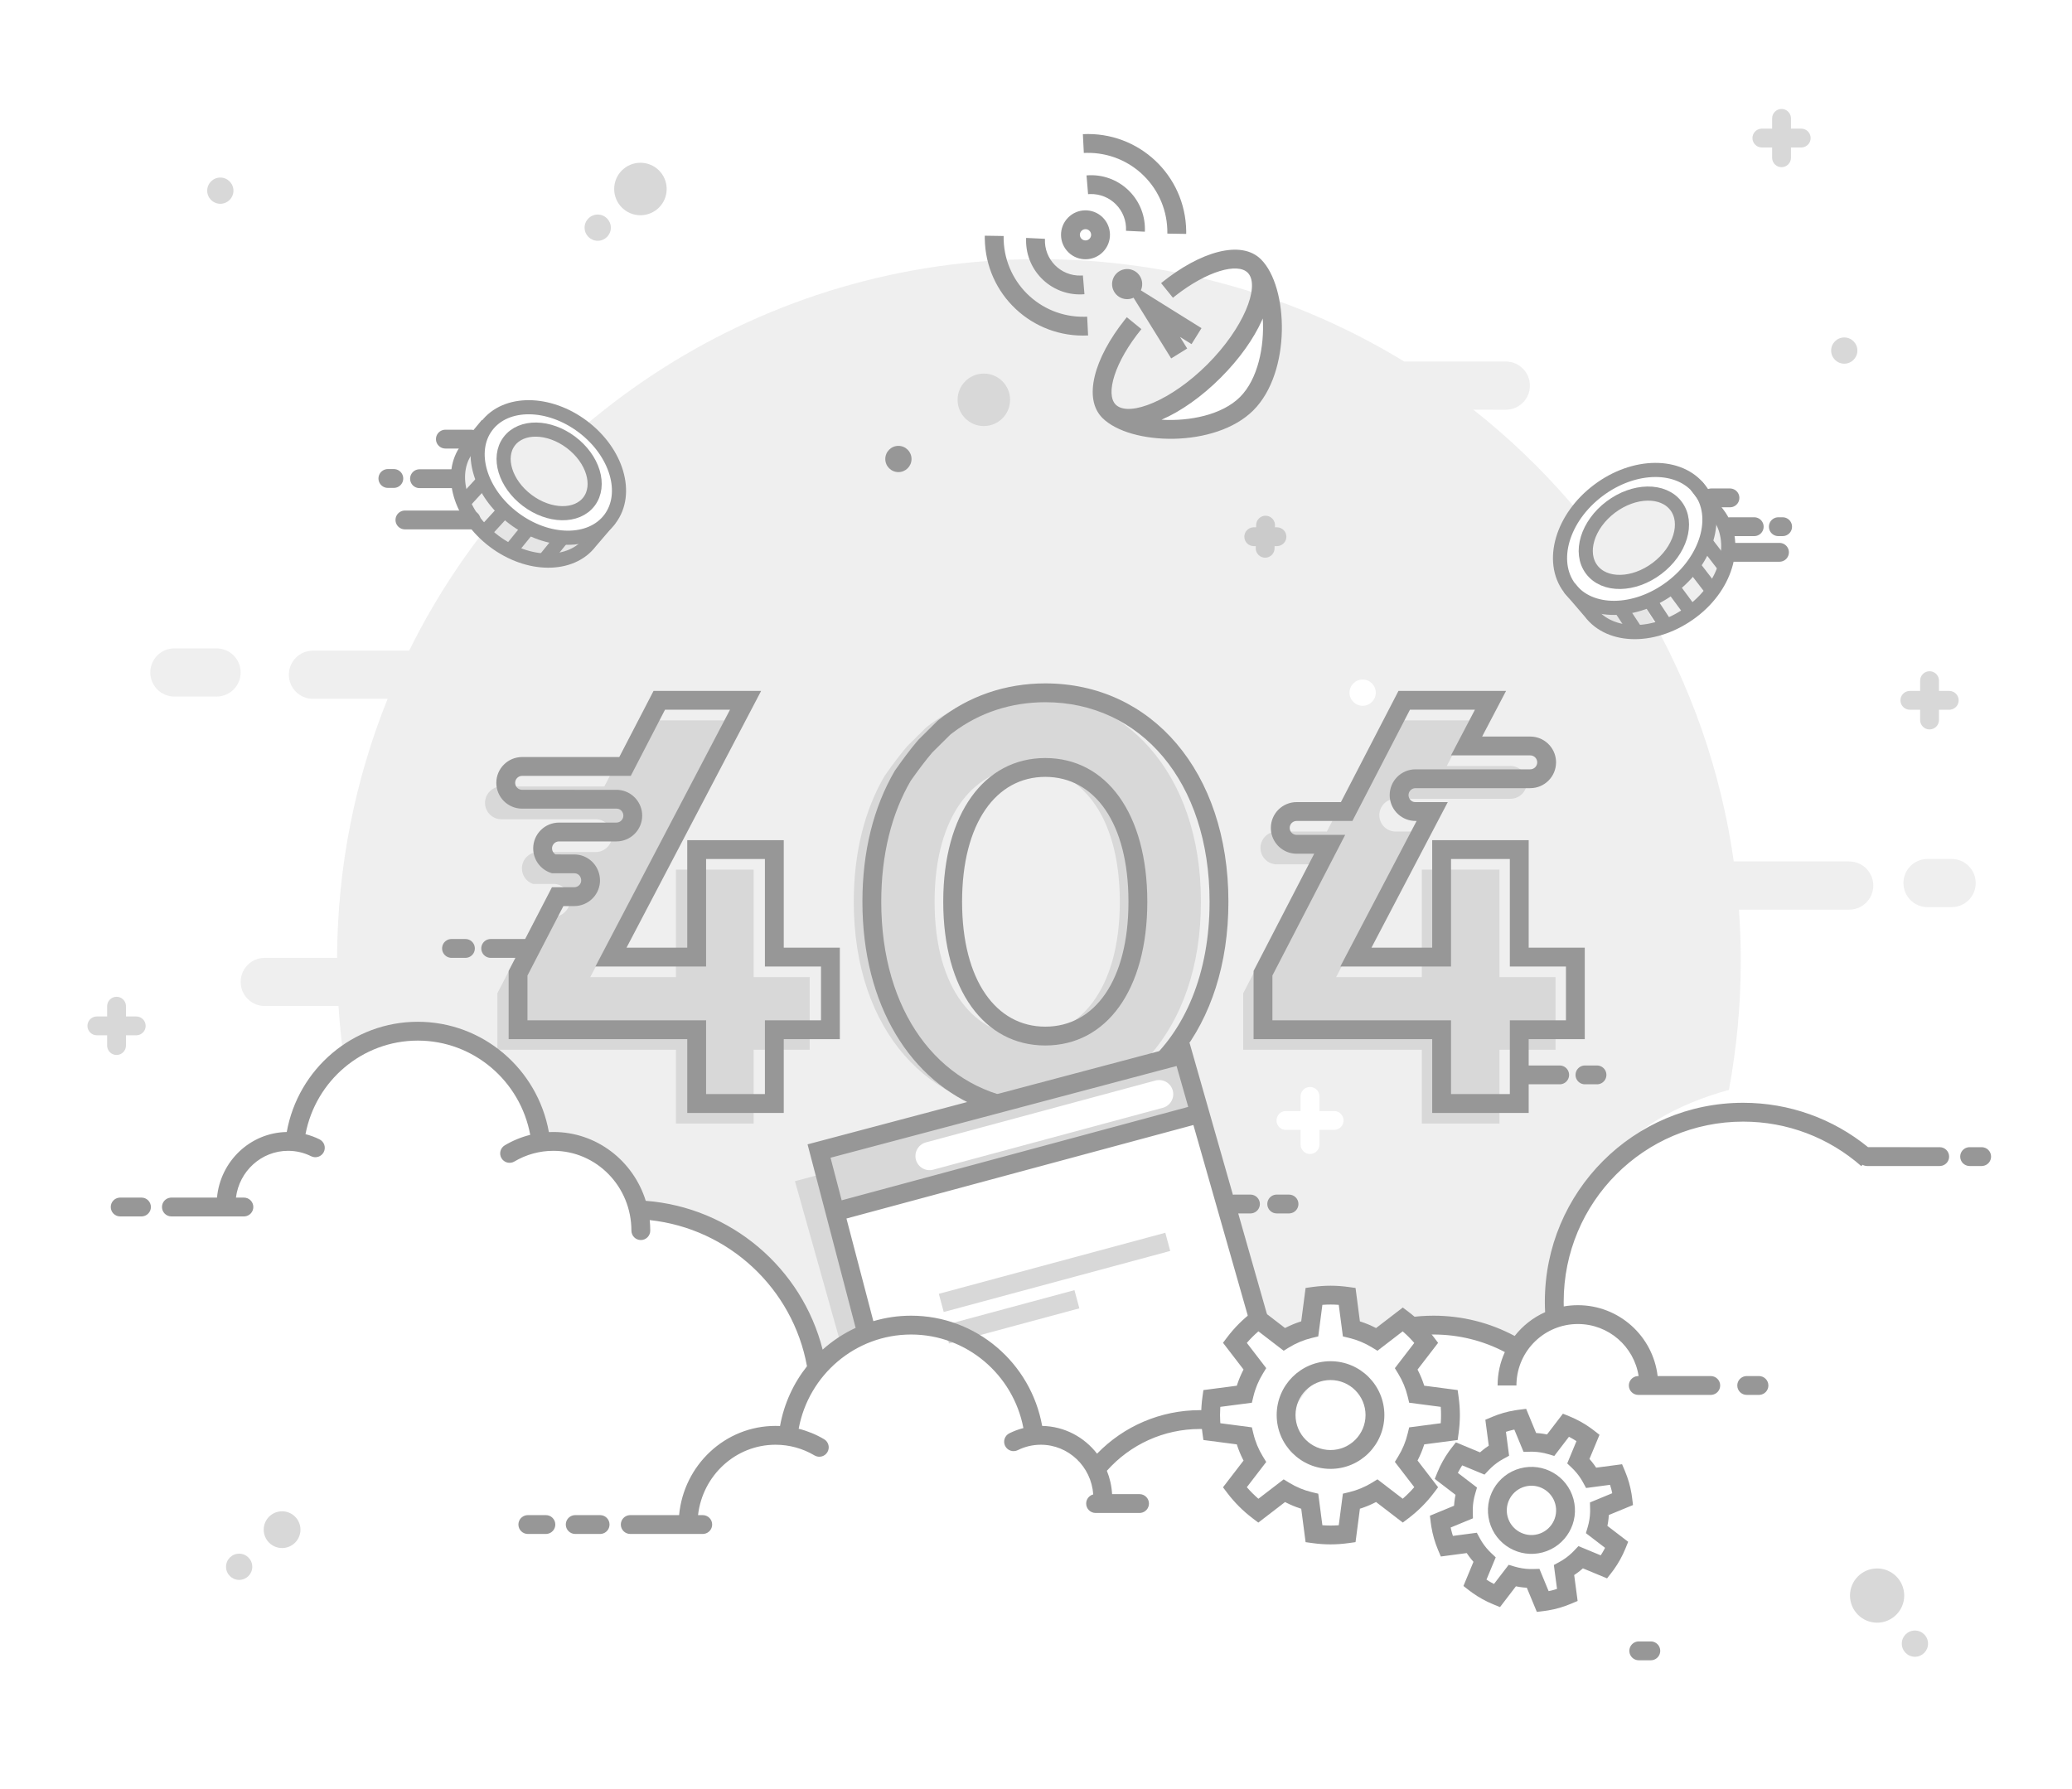 <svg width="220" height="190" viewBox="0 0 220 190" fill="none" xmlns="http://www.w3.org/2000/svg">
<rect x="0" y="0" width="220" height="190" fill="#333333" stroke="none"/>
<g clip-path="url(#clip0)">
<rect width="220" height="190" fill="white"/>
<path d="M174 175.32H175.279" stroke="#979797" stroke-width="2" stroke-linecap="round"/>
<path fill-rule="evenodd" clip-rule="evenodd" d="M110.309 27.52C124.515 27.52 137.792 31.494 149.089 38.392L159.884 38.394C161.297 38.394 162.443 39.539 162.443 40.953C162.443 42.366 161.297 43.511 159.884 43.511L156.439 43.509C171.122 55.097 181.339 72.09 184.089 91.486L196.345 91.487C197.758 91.487 198.904 92.632 198.904 94.045C198.904 95.458 197.758 96.604 196.345 96.604L184.636 96.604C184.765 98.399 184.831 100.213 184.831 102.041C184.831 106.723 184.399 111.305 183.573 115.747C177.839 117.326 173.582 119.903 170.803 123.478C168.109 126.945 166.217 132.107 165.128 138.963L165.028 139.611L161.011 143.373C155.885 140.493 150.907 140.061 146.077 142.076C141.246 144.091 137.723 147.87 135.509 153.412C132.043 151.262 128.766 150.378 125.678 150.758C122.591 151.139 119.473 152.811 116.327 155.775C115.485 154.564 114.437 153.635 113.182 152.988C111.928 152.34 110.816 152.155 109.846 152.431C108.148 146.373 105.215 142.722 101.047 141.477C96.88 140.233 92.186 141.542 86.964 145.405C86.085 140.621 84 136.771 80.71 133.857C77.419 130.943 73.197 129.206 68.042 128.645C67.427 126.406 66.227 124.673 64.442 123.446C62.657 122.22 60.253 121.477 57.229 121.217C55.232 115.37 52.587 111.726 49.294 110.283C46 108.84 41.762 109.729 36.581 112.951C36.285 110.939 36.071 108.901 35.94 106.839L28.112 106.839C26.699 106.839 25.553 105.693 25.553 104.28C25.553 102.867 26.699 101.721 28.112 101.721L35.788 101.721C35.829 92 37.731 82.719 41.157 74.215L33.229 74.216C31.816 74.216 30.67 73.07 30.67 71.657C30.67 70.244 31.816 69.098 33.229 69.098L43.446 69.097C55.607 44.464 80.979 27.52 110.309 27.52ZM207.22 91.222C208.633 91.222 209.778 92.368 209.778 93.781C209.778 95.194 208.633 96.339 207.22 96.339H204.661C203.248 96.339 202.102 95.194 202.102 93.781C202.102 92.368 203.248 91.222 204.661 91.222H207.22ZM22.994 68.856C24.407 68.856 25.553 70.001 25.553 71.415C25.553 72.828 24.407 73.973 22.994 73.973H18.517C17.104 73.973 15.958 72.828 15.958 71.415C15.958 70.001 17.104 68.856 18.517 68.856H22.994Z" fill="#D8D8D8" fill-opacity="0.4"/>
<path opacity="0.405" d="M134.391 54.77C134.904 54.779 135.32 55.172 135.369 55.67L135.374 55.787L135.369 55.998L135.585 55.998C136.137 55.998 136.585 56.446 136.585 56.998C136.585 57.511 136.199 57.934 135.701 57.992L135.585 57.998L135.334 57.998L135.331 58.245C135.321 58.797 134.866 59.237 134.313 59.227C133.801 59.218 133.385 58.825 133.336 58.327L133.331 58.21L133.334 57.998L133.12 57.998C132.568 57.998 132.12 57.551 132.12 56.998C132.12 56.486 132.506 56.063 133.003 56.005L133.12 55.998L133.369 55.998L133.374 55.752C133.384 55.2 133.839 54.76 134.391 54.77Z" fill="#979797"/>
<path fill-rule="evenodd" clip-rule="evenodd" d="M89.338 142.967L84.405 125.44L87.692 124.568L92.059 141.691L89.338 142.967Z" fill="#D8D8D8"/>
<path d="M95.391 50.138C96.16 50.138 96.784 49.514 96.784 48.745C96.784 47.975 96.16 47.352 95.391 47.352C94.622 47.352 93.998 47.975 93.998 48.745C93.998 49.514 94.622 50.138 95.391 50.138Z" fill="#979797"/>
<path fill-rule="evenodd" clip-rule="evenodd" d="M63.465 22.785C64.234 22.785 64.858 23.409 64.858 24.179C64.858 24.948 64.234 25.572 63.465 25.572C62.695 25.572 62.071 24.948 62.071 24.179C62.071 23.409 62.695 22.785 63.465 22.785ZM67.999 17.285C69.539 17.285 70.786 18.533 70.786 20.072C70.786 21.611 69.539 22.859 67.999 22.859C66.46 22.859 65.213 21.611 65.213 20.072C65.213 18.533 66.46 17.285 67.999 17.285Z" fill="#D8D8D8"/>
<path d="M195.82 38.624C196.589 38.624 197.213 38 197.213 37.231C197.213 36.462 196.589 35.838 195.82 35.838C195.05 35.838 194.427 36.462 194.427 37.231C194.427 38 195.05 38.624 195.82 38.624Z" fill="#D8D8D8"/>
<path d="M144.683 74.954C145.452 74.954 146.076 74.33 146.076 73.561C146.076 72.792 145.452 72.168 144.683 72.168C143.914 72.168 143.29 72.792 143.29 73.561C143.29 74.33 143.914 74.954 144.683 74.954Z" fill="white"/>
<path d="M76.965 76.499L62.672 103.771H71.773V92.355H80.019V103.771H85.974V111.485H80.019V119.321H71.773V111.485H52.808V105.486L57.016 97.35L58.77 97.351C59.684 97.351 60.433 96.648 60.505 95.754L60.511 95.611C60.511 94.65 59.732 93.87 58.77 93.87L56.582 93.871C55.903 93.633 55.416 92.987 55.416 92.227C55.416 91.266 56.195 90.487 57.157 90.487H63.248C64.209 90.487 64.989 89.707 64.989 88.746C64.989 87.785 64.209 87.006 63.248 87.006H53.24C52.279 87.006 51.5 86.227 51.5 85.265C51.5 84.304 52.279 83.525 53.24 83.525L64.168 83.524L67.803 76.499H76.965ZM109.066 73.576C119.266 73.576 127.511 81.902 127.511 95.767C127.511 109.633 119.266 117.958 109.066 117.958C98.835 117.958 90.651 109.633 90.651 95.767C90.651 90.453 91.853 85.953 93.911 82.424C94.82 81.124 95.619 80.072 96.308 79.267L98.324 77.265C101.34 74.862 105.045 73.576 109.066 73.576ZM109.066 81.504C103.599 81.504 99.232 86.401 99.232 95.767C99.232 105.133 103.599 110.031 109.066 110.031C114.563 110.031 118.899 105.133 118.899 95.767C118.899 86.401 114.563 81.504 109.066 81.504ZM148.192 84.83C147.231 84.83 146.452 85.609 146.452 86.571C146.452 87.532 147.231 88.311 148.192 88.311L149.967 88.31L141.864 103.771H150.965V92.355H159.21V103.771H165.165V111.485H159.21V119.321H150.965V111.485H132V105.486L139.083 91.791L135.574 91.792C134.613 91.792 133.834 91.013 133.834 90.052C133.834 89.09 134.613 88.311 135.574 88.311L140.884 88.31L143.12 83.99L146.995 76.499H156.156L153.615 81.348L160.376 81.349C161.337 81.349 162.116 82.129 162.116 83.09C162.116 84.051 161.337 84.83 160.376 84.83H148.192Z" fill="#D8D8D8"/>
<path d="M104.461 45.248C106 45.248 107.248 44 107.248 42.461C107.248 40.922 106 39.674 104.461 39.674C102.922 39.674 101.674 40.922 101.674 42.461C101.674 44 102.922 45.248 104.461 45.248Z" fill="#D8D8D8"/>
<path d="M83.37 140.332C83.922 140.332 84.37 139.884 84.37 139.332C84.37 138.78 83.922 138.332 83.37 138.332C82.818 138.332 82.37 138.78 82.37 139.332C82.37 139.884 82.818 140.332 83.37 140.332Z" fill="white"/>
<path d="M199.307 172.328C200.897 172.328 202.186 171.039 202.186 169.449C202.186 167.859 200.897 166.57 199.307 166.57C197.717 166.57 196.428 167.859 196.428 169.449C196.428 171.039 197.717 172.328 199.307 172.328Z" fill="#D8D8D8"/>
<path d="M139.095 116.436V121.553" stroke="white" stroke-width="2" stroke-linecap="round"/>
<path d="M141.654 118.994H136.537" stroke="white" stroke-width="2" stroke-linecap="round"/>
<path d="M12.375 105.858C12.888 105.858 13.311 106.244 13.369 106.741L13.375 106.858L13.375 107.948L14.466 107.948C15.018 107.948 15.466 108.396 15.466 108.948C15.466 109.461 15.079 109.884 14.582 109.941L14.466 109.948L13.375 109.948L13.375 111.038C13.375 111.591 12.928 112.038 12.375 112.038C11.863 112.038 11.44 111.652 11.382 111.155L11.375 111.038L11.375 109.948L10.285 109.948C9.733 109.948 9.285 109.5 9.285 108.948C9.285 108.435 9.671 108.013 10.168 107.955L10.285 107.948L11.375 107.948L11.375 106.858C11.375 106.306 11.823 105.858 12.375 105.858ZM189.161 11.572C189.674 11.572 190.097 11.958 190.154 12.456L190.161 12.572L190.161 13.662L191.251 13.662C191.804 13.662 192.251 14.11 192.251 14.662C192.251 15.175 191.865 15.598 191.368 15.656L191.251 15.662L190.161 15.662L190.161 16.753C190.161 17.305 189.713 17.753 189.161 17.753C188.648 17.753 188.226 17.367 188.168 16.869L188.161 16.753L188.161 15.662L187.071 15.662C186.519 15.662 186.071 15.215 186.071 14.662C186.071 14.15 186.457 13.727 186.954 13.669L187.071 13.662L188.161 13.662L188.161 12.572C188.161 12.02 188.609 11.572 189.161 11.572Z" fill="#D8D8D8"/>
<path d="M54.386 125.678V130.137" stroke="white" stroke-width="2" stroke-linecap="round"/>
<path d="M56.616 127.908H52.157" stroke="white" stroke-width="2" stroke-linecap="round"/>
<path d="M52.099 100.723H55.813" stroke="#979797" stroke-width="2" stroke-linecap="round"/>
<path d="M161.889 114.154H165.603" stroke="#979797" stroke-width="2" stroke-linecap="round"/>
<path d="M168.286 114.154H169.565" stroke="#979797" stroke-width="2" stroke-linecap="round"/>
<path d="M47.941 100.723H49.417" stroke="#979797" stroke-width="2" stroke-linecap="round"/>
<path fill-rule="evenodd" clip-rule="evenodd" d="M94.142 149.645L86.964 122.243L125.618 111.992L136.676 150.76C136.26 152.553 135.73 153.297 135.085 152.989C130.411 150.76 119.922 152.835 117.092 155.776C113.874 159.121 106.224 157.077 94.142 149.645Z" fill="white"/>
<path fill-rule="evenodd" clip-rule="evenodd" d="M88.858 128.646L127.187 118.312L125.618 111.992L86.964 122.242L88.858 128.646Z" fill="#D8D8D8"/>
<path d="M98.698 122.772L123.072 116.201" stroke="white" stroke-width="3" stroke-linecap="round"/>
<path d="M99.942 138.369L123.991 131.885" stroke="#D8D8D8" stroke-width="2"/>
<path d="M100.499 141.712L114.343 137.98" stroke="#D8D8D8" stroke-width="2"/>
<path d="M91.452 125.677C92.068 125.677 92.567 125.178 92.567 124.562C92.567 123.946 92.068 123.447 91.452 123.447C90.836 123.447 90.337 123.946 90.337 124.562C90.337 125.178 90.836 125.677 91.452 125.677Z" fill="#D8D8D8"/>
<path d="M94.797 125.121C95.412 125.121 95.912 124.621 95.912 124.006C95.912 123.39 95.412 122.891 94.797 122.891C94.181 122.891 93.682 123.39 93.682 124.006C93.682 124.621 94.181 125.121 94.797 125.121Z" fill="#D8D8D8"/>
<path fill-rule="evenodd" clip-rule="evenodd" d="M177.448 62.376C181.269 59.496 182.632 54.859 180.491 52.018C178.35 49.178 173.517 49.209 169.696 52.089C165.875 54.968 164.512 59.605 166.653 62.446C168.793 65.287 173.626 65.255 177.448 62.376Z" fill="white"/>
<path d="M183.682 52.875H181.706" stroke="#979797" stroke-width="2" stroke-linecap="round"/>
<path d="M188.941 58.656H183.859" stroke="#979797" stroke-width="2" stroke-linecap="round"/>
<path d="M189.274 55.935H188.818" stroke="#979797" stroke-width="2" stroke-linecap="round"/>
<path d="M186.259 55.935H183.7" stroke="#979797" stroke-width="2" stroke-linecap="round"/>
<path fill-rule="evenodd" clip-rule="evenodd" d="M182.251 54.619C184.829 57.713 184.217 60.991 180.415 64.455C178.332 66.352 176.103 66.943 174.678 67.118C172.125 67.433 170.08 66.655 168.544 64.784C172.457 65.063 175.72 63.985 178.332 61.548C180.944 59.112 182.251 56.803 182.251 54.619Z" fill="#D8D8D8" fill-opacity="0.4"/>
<path fill-rule="evenodd" clip-rule="evenodd" d="M175.935 60.368C178.409 58.503 179.315 55.533 177.959 53.734C176.604 51.934 173.499 51.987 171.024 53.852C168.55 55.716 167.644 58.686 169 60.485C170.356 62.285 173.461 62.232 175.935 60.368Z" fill="#D8D8D8" fill-opacity="0.4"/>
<path d="M166.652 62.447L168.857 65.019C170.997 67.86 175.83 67.829 179.652 64.949C183.473 62.069 184.562 57.46 182.421 54.619L180.106 51.568" stroke="#979797" stroke-width="1.5"/>
<path fill-rule="evenodd" clip-rule="evenodd" d="M177.448 62.376C181.269 59.496 182.632 54.859 180.491 52.018C178.35 49.178 173.517 49.209 169.696 52.089C165.875 54.968 164.512 59.605 166.653 62.446C168.793 65.287 173.626 65.255 177.448 62.376Z" stroke="#979797" stroke-width="1.5"/>
<path fill-rule="evenodd" clip-rule="evenodd" d="M175.935 60.368C178.409 58.503 179.315 55.533 177.959 53.734C176.604 51.934 173.499 51.987 171.024 53.852C168.55 55.716 167.644 58.686 169 60.485C170.356 62.285 173.461 62.232 175.935 60.368Z" stroke="#979797" stroke-width="1.5"/>
<path d="M172.052 64.566L173.572 66.872" stroke="#979797" stroke-width="1.5"/>
<path d="M175.251 63.928L176.771 66.235" stroke="#979797" stroke-width="1.5"/>
<path d="M177.809 62.648L179.467 64.888" stroke="#979797" stroke-width="1.5"/>
<path d="M179.862 60.19L181.781 62.684" stroke="#979797" stroke-width="1.5"/>
<path d="M181.143 57.631L183.062 60.125" stroke="#979797" stroke-width="1.5"/>
<path fill-rule="evenodd" clip-rule="evenodd" d="M50.007 47.705C47.567 50.632 48.147 53.734 51.744 57.012C53.715 58.807 55.824 59.366 57.172 59.532C59.588 59.83 61.523 59.094 62.977 57.324C59.274 57.587 56.187 56.567 53.715 54.262C51.243 51.956 50.007 49.771 50.007 47.705Z" fill="#D8D8D8" fill-opacity="0.4"/>
<path d="M64.766 55.11L62.68 57.544C60.655 60.232 56.082 60.203 52.466 57.478C48.85 54.753 47.561 50.365 49.586 47.677L51.744 45.073" stroke="#979797" stroke-width="1.5"/>
<path d="M54.551 55.044C50.935 52.319 49.646 47.932 51.672 45.244C53.697 42.556 58.27 42.586 61.886 45.31C65.502 48.035 66.792 52.423 64.766 55.111C62.741 57.799 58.167 57.769 54.551 55.044Z" fill="white"/>
<path d="M54.551 55.044C50.935 52.319 49.646 47.932 51.672 45.244C53.697 42.556 58.27 42.586 61.886 45.31C65.502 48.035 66.792 52.423 64.766 55.111C62.741 57.799 58.167 57.769 54.551 55.044Z" stroke="#979797" stroke-width="1.5"/>
<path d="M55.983 53.145C53.642 51.381 52.784 48.57 54.067 46.868C55.35 45.165 58.288 45.215 60.629 46.979C62.97 48.744 63.828 51.554 62.545 53.257C61.262 54.959 58.324 54.909 55.983 53.145Z" fill="#D8D8D8" fill-opacity="0.4"/>
<path d="M55.983 53.145C53.642 51.381 52.784 48.57 54.067 46.868C55.35 45.165 58.288 45.215 60.629 46.979C62.97 48.744 63.828 51.554 62.545 53.257C61.262 54.959 58.324 54.909 55.983 53.145Z" stroke="#979797" stroke-width="1.5"/>
<path d="M50.022 46.635H47.289" stroke="#979797" stroke-width="2" stroke-linecap="round"/>
<path d="M50.021 55.219H42.993" stroke="#979797" stroke-width="2" stroke-linecap="round"/>
<path d="M41.815 50.815H41.184" stroke="#979797" stroke-width="2" stroke-linecap="round"/>
<path d="M48.082 50.838H44.543" stroke="#979797" stroke-width="2" stroke-linecap="round"/>
<path d="M51.249 51.16L49.456 53.116" stroke="#979797" stroke-width="1.5"/>
<path d="M53.412 54.377L51.619 56.333" stroke="#979797" stroke-width="1.5"/>
<path d="M56.067 56.147L54.098 58.58" stroke="#979797" stroke-width="1.5"/>
<path d="M59.782 57.031L57.812 59.464" stroke="#979797" stroke-width="1.5"/>
<path fill-rule="evenodd" clip-rule="evenodd" d="M139.518 137.666C140.706 137.502 141.838 137.501 143.036 137.667L143.487 141.117C144.456 141.351 145.363 141.732 146.19 142.239L148.949 140.118C149.888 140.829 150.726 141.667 151.437 142.606L149.315 145.367C149.82 146.192 150.202 147.1 150.434 148.067L153.884 148.519C154.052 149.735 154.046 150.867 153.884 152.038L150.434 152.489C150.202 153.457 149.82 154.364 149.315 155.19L151.437 157.95C150.726 158.89 149.888 159.728 148.949 160.439L146.189 158.318C145.363 158.824 144.455 159.206 143.487 159.439L143.036 162.889C141.837 163.055 140.706 163.054 139.518 162.89L139.067 159.442C138.097 159.209 137.187 158.827 136.36 158.321L133.6 160.442C132.64 159.717 131.794 158.857 131.112 157.956L133.233 155.197C132.726 154.369 132.343 153.459 132.109 152.488L128.66 152.037C128.494 150.834 128.506 149.639 128.66 148.52L132.109 148.069C132.343 147.098 132.726 146.188 133.233 145.36L131.112 142.601C131.839 141.641 132.699 140.796 133.6 140.114L136.36 142.236C137.187 141.729 138.097 141.347 139.067 141.114L139.518 137.666ZM141.272 145.561C138.667 145.561 136.555 147.673 136.555 150.278C136.555 152.883 138.667 154.995 141.272 154.995C143.877 154.995 145.989 152.883 145.989 150.278C145.989 147.673 143.877 145.561 141.272 145.561Z" fill="white"/>
<path d="M139.381 136.675C140.665 136.499 141.888 136.499 143.173 136.677L143.928 136.781L144.392 140.332L144.506 140.367C145.022 140.535 145.522 140.743 146.004 140.989L146.103 141.043L148.944 138.86L149.553 139.32C150.566 140.087 151.469 140.99 152.234 142.003L152.694 142.611L150.51 145.451L150.564 145.553C150.81 146.034 151.017 146.535 151.185 147.05L151.219 147.161L154.77 147.626L154.874 148.382C155.053 149.672 155.051 150.896 154.874 152.175L154.77 152.93L151.219 153.394L151.185 153.507C151.017 154.022 150.81 154.522 150.564 155.004L150.51 155.104L152.694 157.945L152.234 158.553C151.469 159.566 150.566 160.469 149.553 161.236L148.944 161.696L146.104 159.513L146.004 159.567C145.522 159.813 145.022 160.021 144.506 160.189L144.392 160.223L143.928 163.775L143.173 163.88C141.888 164.058 140.665 164.058 139.381 163.881L138.625 163.777L138.161 160.227L138.048 160.193C137.531 160.025 137.03 159.817 136.548 159.571L136.445 159.516L133.605 161.7L132.997 161.24C131.985 160.475 131.069 159.555 130.315 158.56L129.855 157.951L132.037 155.111L131.983 155.009C131.736 154.526 131.528 154.025 131.359 153.508L131.324 153.393L127.774 152.929L127.67 152.174C127.495 150.91 127.498 149.624 127.67 148.383L127.774 147.627L131.324 147.162L131.359 147.049C131.528 146.532 131.736 146.03 131.983 145.547L132.037 145.444L129.855 142.605L130.315 141.997C131.081 140.985 132.001 140.07 132.997 139.317L133.605 138.857L136.445 141.039L136.547 140.985C137.03 140.739 137.531 140.532 138.048 140.364L138.161 140.329L138.625 136.78L139.381 136.675ZM142.081 138.572C141.542 138.534 141.01 138.533 140.471 138.571L140.407 138.576L139.969 141.926L139.3 142.087C138.444 142.292 137.63 142.63 136.882 143.088L136.296 143.447L133.615 141.387L133.578 141.42C133.17 141.775 132.783 142.161 132.424 142.572L132.386 142.616L134.445 145.296L134.086 145.883C133.627 146.631 133.288 147.445 133.082 148.302L132.921 148.971L129.573 149.408L129.561 149.575C129.533 150.037 129.533 150.504 129.56 150.97L129.574 151.147L132.921 151.586L133.082 152.254C133.288 153.111 133.627 153.925 134.086 154.674L134.445 155.26L132.386 157.94L132.418 157.977C132.773 158.385 133.16 158.772 133.57 159.13L133.615 159.168L136.296 157.109L136.882 157.468C137.631 157.926 138.444 158.264 139.3 158.47L139.969 158.63L140.407 161.979L140.471 161.985C141.01 162.023 141.542 162.023 142.081 161.985L142.146 161.978L142.585 158.628L143.253 158.467C144.108 158.261 144.92 157.923 145.667 157.465L146.253 157.105L148.933 159.164L148.977 159.128C149.386 158.772 149.77 158.387 150.126 157.979L150.163 157.934L148.103 155.254L148.462 154.668C148.919 153.921 149.257 153.11 149.462 152.255L149.623 151.587L152.972 151.148L152.979 151.087C153.017 150.548 153.017 150.017 152.979 149.476L152.972 149.407L149.623 148.97L149.462 148.301C149.257 147.447 148.919 146.636 148.462 145.889L148.103 145.302L150.163 142.621L150.126 142.578C149.77 142.169 149.386 141.785 148.977 141.428L148.933 141.391L146.254 143.451L145.667 143.091C144.92 142.634 144.108 142.295 143.253 142.089L142.585 141.928L142.146 138.577L142.081 138.572ZM141.272 144.561C144.429 144.561 146.989 147.121 146.989 150.278C146.989 153.435 144.429 155.995 141.272 155.995C138.115 155.995 135.555 153.435 135.555 150.278C135.555 147.121 138.115 144.561 141.272 144.561ZM141.272 146.561C139.219 146.561 137.555 148.225 137.555 150.278C137.555 152.331 139.219 153.995 141.272 153.995C143.325 153.995 144.989 152.331 144.989 150.278C144.989 148.225 143.325 146.561 141.272 146.561Z" fill="#979797"/>
<path d="M158.413 150.482C159.215 150.144 160.011 149.913 160.857 149.775L161.285 149.714L162.042 149.619L163.102 152.186L163.138 152.188C163.383 152.203 163.625 152.23 163.867 152.268L164.259 152.339L165.948 150.134L166.654 150.421C167.445 150.743 168.195 151.157 168.888 151.654L169.23 151.909L169.831 152.377L168.765 154.944L168.788 154.967C168.949 155.15 169.102 155.341 169.246 155.537L169.456 155.838L169.474 155.867L172.228 155.502L172.524 156.205C172.865 157.012 173.095 157.809 173.233 158.652L173.294 159.078L173.389 159.835L170.822 160.894L170.789 161.295L170.741 161.658L170.677 162.018L170.669 162.048L172.876 163.739L172.589 164.445C172.268 165.236 171.854 165.986 171.358 166.68L171.102 167.021L170.634 167.623L168.068 166.558L168.045 166.58C167.862 166.742 167.671 166.895 167.475 167.04L167.174 167.25L167.143 167.269L167.509 170.023L166.806 170.319C166.003 170.658 165.207 170.889 164.362 171.028L163.935 171.09L163.178 171.185L162.116 168.619L161.716 168.586L161.352 168.538L160.991 168.473L160.957 168.466L159.268 170.672L158.562 170.385C157.772 170.064 157.012 169.643 156.325 169.151L155.987 168.899L155.385 168.431L156.449 165.865L156.427 165.84C156.265 165.657 156.112 165.466 155.967 165.269L155.756 164.968L155.736 164.937L152.984 165.301L152.687 164.598C152.354 163.808 152.116 162.98 151.979 162.145L151.918 161.728L151.823 160.971L154.389 159.91L154.391 159.873C154.407 159.628 154.434 159.385 154.471 159.143L154.543 158.749L152.338 157.06L152.625 156.353C152.947 155.563 153.368 154.804 153.86 154.116L154.113 153.779L154.581 153.177L157.146 154.242L157.172 154.219C157.355 154.058 157.546 153.905 157.743 153.76L158.073 153.53L157.71 150.778L158.413 150.482ZM160.505 151.886L160.173 151.975L159.897 152.061L160.233 154.599L159.629 154.928C159.152 155.187 158.714 155.505 158.323 155.877L158.093 156.106L157.62 156.604L155.254 155.622L155.104 155.861L154.929 156.163L154.793 156.421L156.826 157.978L156.63 158.638C156.476 159.157 156.391 159.692 156.376 160.233L156.376 160.558L156.394 161.246L154.028 162.223L154.101 162.535L154.171 162.797L154.267 163.113L156.805 162.778L157.133 163.382C157.392 163.859 157.712 164.297 158.084 164.689L158.313 164.918L158.812 165.391L157.83 167.756L158.069 167.907L158.219 167.995L158.371 168.081L158.628 168.217L160.187 166.184L160.846 166.379C161.365 166.532 161.899 166.618 162.44 166.632H162.765L163.453 166.614L164.43 168.979L164.713 168.916L164.879 168.874L165.044 168.828L165.321 168.74L164.985 166.202L165.589 165.873C166.065 165.614 166.502 165.295 166.892 164.924L167.121 164.695L167.595 164.196L169.96 165.177L170.114 164.934L170.288 164.634L170.421 164.378L168.388 162.821L168.583 162.161C168.736 161.644 168.821 161.11 168.835 160.571L168.835 160.247L168.818 159.56L171.183 158.581L171.122 158.301L171.079 158.135L171.033 157.969L170.945 157.689L168.407 158.026L168.078 157.422C167.82 156.946 167.502 156.509 167.131 156.119L166.903 155.89L166.404 155.416L167.385 153.051L167.143 152.897L166.842 152.723L166.586 152.589L165.029 154.622L164.37 154.426C163.852 154.273 163.318 154.188 162.778 154.173L162.454 154.173L161.767 154.19L160.788 151.822L160.505 151.886ZM161.41 155.94C163.875 155.28 166.407 156.743 167.068 159.207C167.728 161.671 166.265 164.203 163.801 164.864C161.337 165.524 158.805 164.062 158.144 161.598C157.484 159.133 158.946 156.601 161.41 155.94ZM161.928 157.872C160.531 158.247 159.702 159.683 160.076 161.08C160.451 162.477 161.887 163.306 163.284 162.932C164.681 162.557 165.51 161.121 165.136 159.724C164.761 158.327 163.325 157.498 161.928 157.872Z" fill="#979797"/>
<path fill-rule="evenodd" clip-rule="evenodd" d="M120.716 44.741C126.733 46.378 130.868 45.481 133.12 42.05C135.373 38.62 135.701 34.783 134.103 30.539C133.098 33.751 131.541 36.465 129.43 38.683C127.319 40.9 124.414 42.92 120.716 44.741Z" fill="white"/>
<path d="M119.677 31.77C120.56 31.77 121.276 31.054 121.276 30.171C121.276 29.288 120.56 28.572 119.677 28.572C118.794 28.572 118.078 29.288 118.078 30.171C118.078 31.054 118.794 31.77 119.677 31.77Z" fill="#979797"/>
<path d="M29.951 164.402C31.029 164.402 31.902 163.529 31.902 162.451C31.902 161.373 31.029 160.5 29.951 160.5C28.873 160.5 28 161.373 28 162.451C28 163.529 28.873 164.402 29.951 164.402Z" fill="#D8D8D8"/>
<path d="M23.393 21.643C24.162 21.643 24.786 21.02 24.786 20.25C24.786 19.481 24.162 18.857 23.393 18.857C22.624 18.857 22 19.481 22 20.25C22 21.02 22.624 21.643 23.393 21.643Z" fill="#D8D8D8"/>
<path d="M25.393 167.786C26.162 167.786 26.786 167.162 26.786 166.393C26.786 165.624 26.162 165 25.393 165C24.624 165 24 165.624 24 166.393C24 167.162 24.624 167.786 25.393 167.786Z" fill="#D8D8D8"/>
<path d="M203.322 175.948C204.091 175.948 204.715 175.324 204.715 174.555C204.715 173.786 204.091 173.162 203.322 173.162C202.552 173.162 201.929 173.786 201.929 174.555C201.929 175.324 202.552 175.948 203.322 175.948Z" fill="#D8D8D8"/>
<path d="M204.875 71.285C205.388 71.285 205.811 71.671 205.869 72.168L205.875 72.285L205.875 73.375L206.966 73.375C207.518 73.375 207.966 73.823 207.966 74.375C207.966 74.888 207.58 75.311 207.082 75.369L206.966 75.375L205.875 75.375L205.875 76.466C205.875 77.018 205.428 77.466 204.875 77.466C204.363 77.466 203.94 77.079 203.882 76.582L203.875 76.466L203.875 75.375L202.785 75.375C202.233 75.375 201.785 74.928 201.785 74.375C201.785 73.862 202.171 73.44 202.669 73.382L202.785 73.375L203.875 73.375L203.875 72.285C203.875 71.733 204.323 71.285 204.875 71.285Z" fill="#D8D8D8"/>
<path d="M80.816 73.372L66.523 100.643H72.971L72.971 89.227H83.217L83.217 100.643L89.172 100.644V110.357L83.217 110.356L83.217 118.193H72.971L72.971 110.356L54.007 110.357V103.115L58.606 94.223L60.969 94.224C61.355 94.224 61.676 93.927 61.704 93.586L61.709 93.483C61.709 93.097 61.412 92.776 61.071 92.748L60.969 92.743L58.611 92.743L58.45 92.687C57.359 92.306 56.614 91.274 56.614 90.1C56.614 88.586 57.841 87.359 59.355 87.359H65.447C65.855 87.359 66.187 87.028 66.187 86.619C66.187 86.233 65.89 85.912 65.549 85.883L65.447 85.878H55.439C53.925 85.878 52.698 84.651 52.698 83.138C52.698 81.624 53.925 80.397 55.439 80.397L65.757 80.396L69.393 73.372H80.816ZM159.911 73.372L157.37 78.22L162.478 78.222C163.935 78.222 165.127 79.36 165.213 80.795L165.218 80.962C165.218 82.476 163.992 83.703 162.478 83.703H150.295C149.886 83.703 149.554 84.034 149.554 84.443C149.554 84.829 149.851 85.15 150.192 85.179L150.294 85.184L153.723 85.182L145.619 100.643H152.067L152.067 89.227H162.312L162.312 100.643L168.267 100.644V110.357L162.312 110.356L162.312 118.193H152.067L152.067 110.356L133.102 110.357V103.115L139.542 90.663L137.676 90.665C136.219 90.665 135.027 89.527 134.941 88.091L134.936 87.924C134.936 86.411 136.163 85.184 137.676 85.184L142.377 85.182L148.488 73.372H159.911ZM110.984 72.576C122.25 72.576 130.43 81.928 130.43 95.767C130.43 102.419 128.54 108.034 125.327 112.072L121.585 113.098C125.825 109.442 128.43 103.383 128.43 95.767C128.43 82.977 121.082 74.576 110.984 74.576C107.349 74.576 103.984 75.687 101.197 77.79L100.902 78.018L98.986 79.917C98.658 80.301 98.301 80.746 97.922 81.243L97.458 81.864L96.974 82.532L96.694 82.927C94.661 86.413 93.569 90.778 93.569 95.767C93.569 107.406 99.6 115.389 108.286 116.751L104.443 117.807C96.692 114.911 91.569 106.763 91.569 95.767C91.569 90.436 92.748 85.723 95.01 81.85C95.834 80.674 96.571 79.692 97.264 78.861L97.522 78.557L99.538 76.555L99.62 76.483C102.825 73.929 106.754 72.576 110.984 72.576ZM77.51 75.371H70.61L66.975 82.397L55.439 82.397C55.03 82.397 54.698 82.729 54.698 83.138C54.698 83.547 55.03 83.878 55.439 83.878L65.487 83.879L65.67 83.887C67.088 84.002 68.187 85.189 68.187 86.619C68.187 88.132 66.96 89.359 65.447 89.359H59.355C58.946 89.359 58.614 89.691 58.614 90.1C58.614 90.347 58.736 90.57 58.929 90.706L58.989 90.742L61.009 90.744L61.192 90.752C62.61 90.867 63.709 92.053 63.708 93.524L63.7 93.707C63.585 95.125 62.399 96.224 60.968 96.224L59.822 96.222L56.006 103.602V108.356L74.971 108.357L74.971 116.192H81.217L81.217 108.357L87.172 108.356V102.643L81.217 102.644L81.217 91.226H74.971L74.971 102.644H63.218L77.51 75.371ZM156.605 75.371H149.706L143.595 87.183L137.676 87.184C137.267 87.184 136.936 87.515 136.936 87.924C136.936 88.333 137.267 88.665 137.676 88.665L142.828 88.664L135.102 103.6V108.356L154.067 108.357L154.067 116.192H160.312L160.312 108.357L166.267 108.356V102.643L160.312 102.644L160.312 91.226H154.067L154.067 102.644H142.313L150.416 87.182L150.254 87.183L150.071 87.175C148.653 87.06 147.554 85.873 147.554 84.443C147.554 82.93 148.781 81.703 150.295 81.703H162.478C162.887 81.703 163.218 81.371 163.218 80.962C163.218 80.553 162.887 80.222 162.478 80.222L154.064 80.221L156.605 75.371ZM110.984 80.504C117.468 80.504 121.818 86.386 121.818 95.767C121.818 105.148 117.468 111.031 110.984 111.031C104.521 111.031 100.151 105.134 100.151 95.767C100.151 86.4 104.521 80.504 110.984 80.504ZM110.984 82.504C105.777 82.504 102.151 87.397 102.151 95.767C102.151 104.137 105.777 109.031 110.984 109.031C116.21 109.031 119.818 104.152 119.818 95.767C119.818 87.382 116.21 82.504 110.984 82.504Z" fill="#979797"/>
<path d="M119.643 33.688L121.191 34.953C118.343 38.439 117.35 41.857 118.465 42.971L118.488 42.992L118.551 43.05C119.998 44.251 124.367 42.527 128.2 38.694C132.032 34.861 133.757 30.492 132.556 29.046L132.477 28.959C131.401 27.883 128.17 28.773 124.8 31.414L124.54 31.621L123.282 30.066C127.455 26.69 131.795 25.448 133.891 27.545C136.831 30.484 137.121 39.533 133.08 43.574C129.039 47.615 119.99 47.325 117.05 44.386C114.982 42.318 116.162 38.066 119.431 33.95L119.643 33.688ZM123.328 44.574C126.306 44.758 129.767 44.059 131.665 42.16C133.564 40.261 134.264 36.8 134.079 33.823L134.001 33.999C133.105 35.993 131.588 38.134 129.614 40.108C127.581 42.141 125.372 43.689 123.328 44.574ZM119.075 29.55L127.573 34.849L126.515 36.546L125.292 35.783L126.053 37.012L124.353 38.065L119.075 29.55ZM104.562 25.032L106.562 25.063C106.488 29.872 110.382 33.724 115.15 33.638L115.432 33.629L115.532 35.626C109.587 35.925 104.642 31.257 104.562 25.345L104.562 25.032ZM114.977 14.247C120.923 13.948 125.867 18.616 125.948 24.528L125.947 24.841L123.947 24.81C124.022 20.001 120.127 16.149 115.359 16.235L115.078 16.244L114.977 14.247ZM108.952 25.266L110.95 25.362C110.844 27.547 112.607 29.323 114.762 29.265L114.979 29.253L115.145 31.246C111.768 31.528 108.92 28.859 108.946 25.506L108.952 25.266ZM115.364 18.627C118.741 18.345 121.589 21.014 121.564 24.366L121.557 24.607L119.559 24.511C119.665 22.326 117.903 20.55 115.747 20.608L115.53 20.62L115.364 18.627ZM113.386 23.132C114.383 22.099 116.027 22.071 117.059 23.067C118.092 24.064 118.12 25.709 117.124 26.741C116.127 27.773 114.482 27.802 113.45 26.805C112.418 25.808 112.389 24.164 113.386 23.132ZM114.825 24.521C114.595 24.758 114.602 25.137 114.839 25.366C115.077 25.596 115.456 25.589 115.685 25.352C115.914 25.114 115.908 24.735 115.67 24.506C115.433 24.277 115.054 24.283 114.825 24.521Z" fill="#979797"/>
<path d="M44.361 108.512C51.268 108.512 57.078 113.53 58.279 120.229C58.438 120.221 58.599 120.217 58.761 120.217C63.359 120.217 67.247 123.29 68.564 127.526C77.617 128.223 85.15 134.666 87.347 143.329C88.389 142.394 89.569 141.613 90.85 141.02L85.744 121.53L126.311 110.773L130.907 126.884C130.932 126.879 130.957 126.875 130.982 126.872L131.099 126.866H132.771C133.323 126.866 133.771 127.313 133.771 127.866C133.771 128.379 133.385 128.801 132.888 128.859L132.771 128.866L131.472 128.866L134.7 140.184V140.809L133.625 140.524H132.717L126.712 119.475L89.874 129.407L92.731 140.308C94.003 139.929 95.349 139.726 96.739 139.726C103.649 139.726 109.451 144.744 110.654 151.432C113.022 151.476 115.123 152.621 116.483 154.382C119.314 151.459 123.22 149.759 127.404 149.759C127.766 149.759 128.125 149.771 128.482 149.796C130.085 149.909 128.728 150.491 128.482 151.033C128.293 151.45 129.557 151.886 128.45 151.799C128.104 151.772 127.755 151.759 127.404 151.759C123.571 151.759 120.01 153.4 117.525 156.197C117.839 156.969 118.031 157.803 118.08 158.677L120.994 158.677C121.546 158.677 121.994 159.124 121.994 159.677C121.994 160.19 121.608 160.612 121.111 160.67L120.994 160.677H116.327C115.774 160.677 115.327 160.229 115.327 159.677C115.327 159.21 115.646 158.818 116.078 158.708C115.872 155.756 113.456 153.431 110.513 153.431C109.651 153.431 108.819 153.629 108.064 154.006C107.569 154.253 106.969 154.052 106.722 153.558C106.476 153.064 106.676 152.463 107.171 152.217C107.647 151.979 108.147 151.793 108.662 151.662C107.58 145.975 102.624 141.726 96.739 141.726C90.834 141.726 85.858 146.005 84.801 151.734C85.75 151.971 86.658 152.345 87.503 152.846C87.978 153.127 88.135 153.741 87.853 154.216C87.572 154.691 86.958 154.848 86.483 154.566C85.234 153.826 83.816 153.431 82.34 153.431C78.101 153.431 74.599 156.693 74.115 160.906L74.616 160.906C75.168 160.906 75.616 161.354 75.616 161.906C75.616 162.419 75.23 162.842 74.733 162.9L74.616 162.906H66.918C66.365 162.906 65.918 162.459 65.918 161.906C65.918 161.393 66.304 160.971 66.801 160.913L66.918 160.906L72.105 160.906C72.599 155.593 76.989 151.431 82.34 151.431C82.501 151.431 82.662 151.434 82.822 151.442C83.247 149.066 84.254 146.9 85.684 145.095C84.18 136.81 77.354 130.472 68.985 129.573C69.022 129.941 69.042 130.314 69.042 130.693C69.042 131.245 68.594 131.693 68.042 131.693C67.49 131.693 67.042 131.245 67.042 130.693C67.042 126.007 63.33 122.217 58.761 122.217C57.285 122.217 55.866 122.612 54.617 123.352C54.142 123.634 53.529 123.477 53.247 123.002C52.966 122.527 53.122 121.914 53.597 121.632C54.442 121.131 55.35 120.757 56.298 120.52C55.242 114.791 50.265 110.512 44.361 110.512C38.476 110.512 33.521 114.761 32.437 120.449C32.953 120.579 33.453 120.765 33.931 121.003C34.425 121.25 34.625 121.85 34.379 122.344C34.132 122.838 33.532 123.039 33.038 122.793C32.282 122.415 31.45 122.217 30.588 122.217C27.75 122.217 25.401 124.38 25.053 127.184L25.897 127.184C26.449 127.184 26.897 127.632 26.897 128.184C26.897 128.697 26.511 129.12 26.014 129.178L25.897 129.184H18.199C17.646 129.184 17.199 128.737 17.199 128.184C17.199 127.671 17.585 127.249 18.082 127.191L18.199 127.184L23.041 127.185C23.395 123.326 26.561 120.291 30.446 120.218C31.648 113.531 37.451 108.512 44.361 108.512ZM63.719 160.906C64.272 160.906 64.719 161.354 64.719 161.906C64.719 162.419 64.333 162.842 63.836 162.9L63.719 162.906H61.075C60.523 162.906 60.075 162.459 60.075 161.906C60.075 161.393 60.461 160.971 60.958 160.913L61.075 160.906H63.719ZM57.962 160.906C58.515 160.906 58.962 161.354 58.962 161.906C58.962 162.419 58.576 162.842 58.079 162.9L57.962 162.906H56.043C55.491 162.906 55.043 162.459 55.043 161.906C55.043 161.393 55.429 160.971 55.927 160.913L56.043 160.906H57.962ZM185.086 117.116C189.986 117.116 194.628 118.803 198.345 121.829L205.953 121.831C206.505 121.831 206.953 122.278 206.953 122.831C206.953 123.344 206.567 123.766 206.069 123.824L205.953 123.831H198.255C198.074 123.831 197.905 123.783 197.758 123.699L197.631 123.844C194.181 120.814 189.766 119.116 185.086 119.116C174.561 119.116 166.028 127.679 166.028 138.244L166.034 138.743C166.522 138.656 167.024 138.611 167.536 138.611C171.907 138.611 175.51 141.9 176.003 146.138L181.645 146.138C182.198 146.138 182.645 146.586 182.645 147.138C182.645 147.651 182.259 148.074 181.762 148.131L181.645 148.138H173.947C173.395 148.138 172.947 147.69 172.947 147.138C172.947 146.625 173.333 146.203 173.83 146.145L173.947 146.138H173.985C173.505 143.008 170.801 140.611 167.536 140.611C164.011 140.611 161.139 143.406 161.016 146.901L161.011 147.135H159.011C159.011 145.871 159.287 144.67 159.781 143.59C157.471 142.374 154.888 141.726 152.208 141.726C151.745 141.726 151.285 141.745 150.829 141.783C149.918 141.859 149.456 141.605 149.444 141.021C148.581 140.427 148.581 140.064 149.444 139.933C150.352 139.795 151.275 139.726 152.208 139.726C155.259 139.726 158.201 140.475 160.825 141.88C161.675 140.795 162.784 139.921 164.058 139.35C164.037 138.984 164.028 138.615 164.028 138.244C164.028 126.576 173.455 117.116 185.086 117.116ZM186.763 146.138C187.315 146.138 187.763 146.586 187.763 147.138C187.763 147.651 187.377 148.074 186.879 148.131L186.763 148.138H185.461C184.909 148.138 184.461 147.69 184.461 147.138C184.461 146.625 184.847 146.203 185.345 146.145L185.461 146.138H186.763ZM15.023 127.184C15.575 127.184 16.023 127.632 16.023 128.184C16.023 128.697 15.636 129.12 15.139 129.178L15.023 129.184H12.76C12.207 129.184 11.76 128.737 11.76 128.184C11.76 127.671 12.146 127.249 12.643 127.191L12.76 127.184H15.023ZM136.865 126.866C137.417 126.866 137.865 127.313 137.865 127.866C137.865 128.379 137.479 128.801 136.981 128.859L136.865 128.866H135.558C135.006 128.866 134.558 128.418 134.558 127.866C134.558 127.353 134.944 126.93 135.441 126.872L135.558 126.866H136.865ZM124.925 113.209L88.184 122.951L89.367 127.472L126.163 117.552L124.925 113.209ZM210.408 121.831C210.961 121.831 211.408 122.278 211.408 122.831C211.408 123.344 211.022 123.766 210.525 123.824L210.408 123.831H209.129C208.577 123.831 208.129 123.383 208.129 122.831C208.129 122.318 208.515 121.895 209.012 121.837L209.129 121.831H210.408Z" fill="#979797"/>
</g>
<defs>
<clipPath id="clip0">
<rect width="220" height="190" fill="white"/>
</clipPath>
</defs>
</svg>
